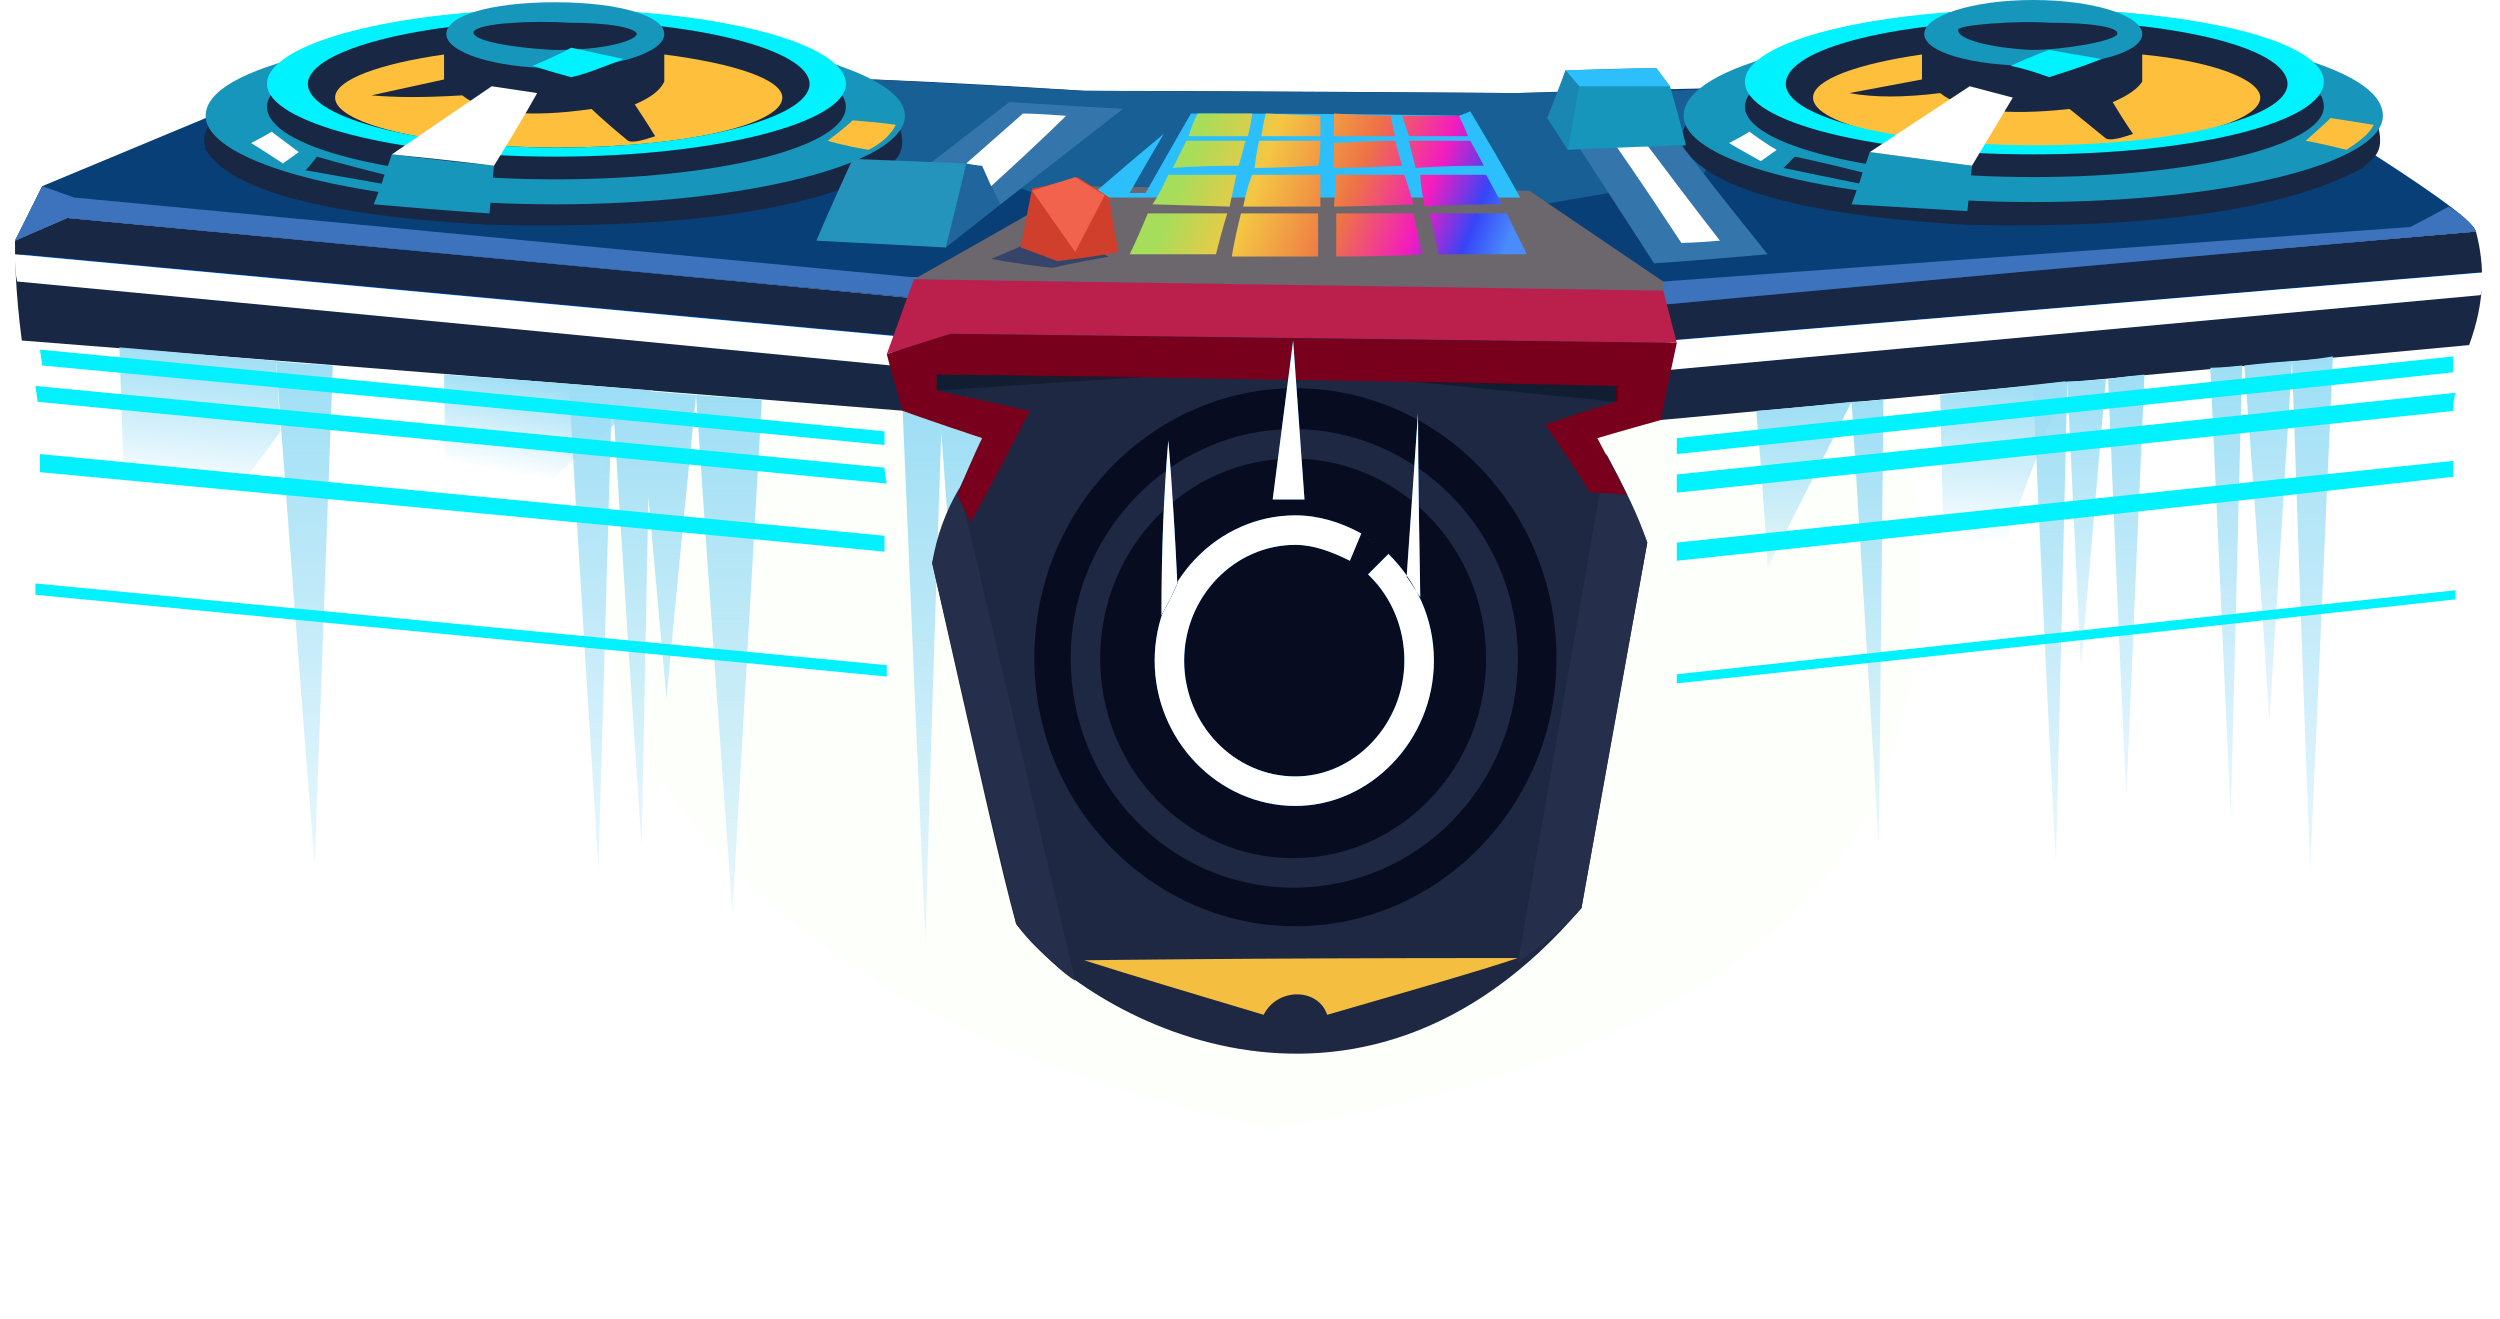 <?xml version="1.0" encoding="UTF-8" standalone="no"?>
<svg
   width="1101.2"
   height="581"
   viewBox="0 0 1101.2 581"
   version="1.1"
   id="svg291"
   sodipodi:docname="cb-layer-0812.svg"
   xmlns:inkscape="http://www.inkscape.org/namespaces/inkscape"
   xmlns:sodipodi="http://sodipodi.sourceforge.net/DTD/sodipodi-0.dtd"
   xmlns:xlink="http://www.w3.org/1999/xlink"
   xmlns="http://www.w3.org/2000/svg"
   xmlns:svg="http://www.w3.org/2000/svg">
  <sodipodi:namedview
     id="namedview293"
     pagecolor="#ffffff"
     bordercolor="#666666"
     borderopacity="1.0"
     inkscape:pageshadow="2"
     inkscape:pageopacity="0.0"
     inkscape:pagecheckerboard="0" />
  <defs
     id="defs167">
    <filter
       width="1.289"
       height="1.449"
       x="-0.144"
       y="-0.225"
       id="id-69267"
       filterUnits="objectBoundingBox">
      <feGaussianBlur
         in="SourceGraphic"
         stdDeviation="35"
         id="feGaussianBlur2" />
    </filter>
    <filter
       width="1.05"
       height="1.392"
       x="-0.025"
       y="-0.196"
       id="id-69268"
       filterUnits="objectBoundingBox">
      <feGaussianBlur
         in="SourceGraphic"
         stdDeviation="3"
         id="feGaussianBlur5" />
    </filter>
    <filter
       width="1.012"
       height="1.098"
       x="-0.006"
       y="-0.049"
       id="id-69269"
       filterUnits="objectBoundingBox">
      <feMorphology
         result="id-69270"
         in="SourceAlpha"
         operator="dilate"
         radius="1"
         id="feMorphology8" />
      <feOffset
         result="id-69271"
         in="SourceAlpha"
         dx="0"
         dy="0"
         id="feOffset10" />
      <feGaussianBlur
         result="id-69273"
         in="SourceAlpha"
         stdDeviation="1"
         id="feGaussianBlur12" />
      <feColorMatrix
         in="SourceAlpha"
         type="matrix"
         values="0 0 0 0 0 0 0 0 0 0.414 0 0 0 0 0.956 0 0 0 1 0"
         id="feColorMatrix14" />
    </filter>
    <path
       d="m 390,125 c -1,8 -1,13 -1,13 C 132,113 4,101 4,101 L 3,89 c 258,24 387,36 387,36 z"
       id="id-69276" />
    <path
       d="m 390,125 c -1,8 -1,13 -1,13 C 132,113 4,101 4,101 L 3,89 c 258,24 387,36 387,36 z"
       id="path18" />
    <filter
       width="1.053"
       height="1.447"
       x="-0.027"
       y="-0.223"
       id="id-69278"
       filterUnits="objectBoundingBox">
      <feGaussianBlur
         in="SourceGraphic"
         stdDeviation="3"
         id="feGaussianBlur20" />
    </filter>
    <filter
       width="1.013"
       height="1.112"
       x="-0.007"
       y="-0.056"
       id="id-69279"
       filterUnits="objectBoundingBox">
      <feMorphology
         result="id-69270"
         in="SourceAlpha"
         operator="dilate"
         radius="1"
         id="feMorphology23" />
      <feOffset
         result="id-69271"
         in="SourceAlpha"
         dx="0"
         dy="0"
         id="feOffset25" />
      <feGaussianBlur
         result="id-69273"
         in="SourceAlpha"
         stdDeviation="1"
         id="feGaussianBlur27" />
      <feColorMatrix
         in="SourceAlpha"
         type="matrix"
         values="0 0 0 0 0 0 0 0 0 0.414 0 0 0 0 0.956 0 0 0 1 0"
         id="feColorMatrix29" />
    </filter>
    <path
       d="m 727,127 c 239,-20 358,-30 358,-30 0,6 0,10 0,10 l -359,33 c 1,-8 1,-13 1,-13 z"
       id="id-69286" />
    <path
       d="m 727,127 c 239,-20 358,-30 358,-30 0,6 0,10 0,10 l -359,33 c 1,-8 1,-13 1,-13 z"
       id="path33" />
    <linearGradient
       x1="1"
       y1="0.5"
       x2="0"
       y2="0.5"
       id="id-69288">
      <stop
         stop-color="#1795BB"
         offset="0%"
         id="stop35" />
      <stop
         stop-color="#1796BC"
         offset="100%"
         id="stop37" />
    </linearGradient>
    <linearGradient
       x1="1"
       y1="0.5"
       x2="0"
       y2="0.5"
       id="linearGradient44">
      <stop
         stop-color="#1795BB"
         offset="0%"
         id="stop40" />
      <stop
         stop-color="#1796BC"
         offset="100%"
         id="stop42" />
    </linearGradient>
    <linearGradient
       x1="308.25"
       y1="129.533"
       x2="399.6"
       y2="142.133"
       id="id-69290"
       gradientTransform="scale(1.667,0.6)"
       gradientUnits="userSpaceOnUse">
      <stop
         stop-color="#A6DD5B"
         offset="0%"
         id="stop46" />
      <stop
         stop-color="#F4C743"
         offset="22%"
         id="stop48" />
      <stop
         stop-color="#EE7345"
         offset="50%"
         id="stop50" />
      <stop
         stop-color="#F31CBF"
         offset="72%"
         id="stop52" />
      <stop
         stop-color="#3645F8"
         offset="88%"
         id="stop54" />
      <stop
         stop-color="#4B8CFC"
         offset="100%"
         id="stop56" />
    </linearGradient>
    <linearGradient
       x1="108.571"
       y1="114.851"
       x2="105.733"
       y2="164.034"
       id="id-69291"
       gradientTransform="scale(0.751,1.332)"
       gradientUnits="userSpaceOnUse">
      <stop
         stop-color="#9EDEF5"
         offset="0%"
         id="stop59" />
      <stop
         stop-color="#9CDDF5"
         offset="100%"
         stop-opacity="0"
         id="stop61" />
    </linearGradient>
    <linearGradient
       x1="379.941"
       y1="53.357"
       x2="379.941"
       y2="127.855"
       id="id-69292"
       gradientTransform="scale(0.336,2.98)"
       gradientUnits="userSpaceOnUse">
      <stop
         stop-color="#9EDEF5"
         offset="0%"
         id="stop64" />
      <stop
         stop-color="#9CDDF5"
         offset="100%"
         stop-opacity="0.224"
         id="stop66" />
    </linearGradient>
    <linearGradient
       x1="228.525"
       y1="174.148"
       x2="220.473"
       y2="216.197"
       id="id-69293"
       gradientTransform="scale(1.028,0.972)"
       gradientUnits="userSpaceOnUse">
      <stop
         stop-color="#9EDEF5"
         offset="0%"
         id="stop69" />
      <stop
         stop-color="#9CDDF5"
         offset="100%"
         stop-opacity="0"
         id="stop71" />
    </linearGradient>
    <linearGradient
       x1="848.772"
       y1="50.773"
       x2="848.772"
       y2="114.389"
       id="id-69294"
       gradientTransform="scale(0.299,3.348)"
       gradientUnits="userSpaceOnUse">
      <stop
         stop-color="#9EDEF5"
         offset="0%"
         id="stop74" />
      <stop
         stop-color="#9CDDF5"
         offset="100%"
         stop-opacity="0.224"
         id="stop76" />
    </linearGradient>
    <linearGradient
       x1="657.738"
       y1="73.185"
       x2="657.738"
       y2="159.637"
       id="id-69295"
       gradientTransform="scale(0.428,2.337)"
       gradientUnits="userSpaceOnUse">
      <stop
         stop-color="#9EDEF5"
         offset="0%"
         id="stop79" />
      <stop
         stop-color="#9CDDF5"
         offset="100%"
         stop-opacity="0.224"
         id="stop81" />
    </linearGradient>
    <linearGradient
       x1="881.839"
       y1="62.056"
       x2="881.839"
       y2="143.37"
       id="id-69296"
       gradientTransform="scale(0.357,2.804)"
       gradientUnits="userSpaceOnUse">
      <stop
         stop-color="#9EDEF5"
         offset="0%"
         id="stop84" />
      <stop
         stop-color="#9CDDF5"
         offset="100%"
         stop-opacity="0.224"
         id="stop86" />
    </linearGradient>
    <linearGradient
       x1="1056.248"
       y1="70.001"
       x2="1056.248"
       y2="160.5"
       id="id-69297"
       gradientTransform="scale(0.387,2.586)"
       gradientUnits="userSpaceOnUse">
      <stop
         stop-color="#9EDEF5"
         offset="0%"
         id="stop89" />
      <stop
         stop-color="#9CDDF5"
         offset="100%"
         stop-opacity="0.224"
         id="stop91" />
    </linearGradient>
    <linearGradient
       x1="1038.874"
       y1="134.257"
       x2="1038.874"
       y2="189.628"
       id="id-69298"
       gradientTransform="scale(0.759,1.318)"
       gradientUnits="userSpaceOnUse">
      <stop
         stop-color="#9EDEF5"
         offset="0%"
         id="stop94" />
      <stop
         stop-color="#9CDDF5"
         offset="100%"
         stop-opacity="0.224"
         id="stop96" />
    </linearGradient>
    <linearGradient
       x1="3060.971"
       y1="46.918"
       x2="3060.971"
       y2="99.435"
       id="id-69299"
       gradientTransform="scale(0.267,3.751)"
       gradientUnits="userSpaceOnUse">
      <stop
         stop-color="#9EDEF5"
         offset="0%"
         id="stop99" />
      <stop
         stop-color="#9CDDF5"
         offset="100%"
         stop-opacity="0.224"
         id="stop101" />
    </linearGradient>
    <linearGradient
       x1="1391.817"
       y1="105.678"
       x2="1390.943"
       y2="151.144"
       id="id-69300"
       gradientTransform="scale(0.629,1.59)"
       gradientUnits="userSpaceOnUse">
      <stop
         stop-color="#9EDEF5"
         offset="0%"
         id="stop104" />
      <stop
         stop-color="#9CDDF5"
         offset="100%"
         stop-opacity="0"
         id="stop106" />
    </linearGradient>
    <linearGradient
       x1="3370.331"
       y1="44.688"
       x2="3370.331"
       y2="101.079"
       id="id-69301"
       gradientTransform="scale(0.266,3.759)"
       gradientUnits="userSpaceOnUse">
      <stop
         stop-color="#9EDEF5"
         offset="0%"
         id="stop109" />
      <stop
         stop-color="#9CDDF5"
         offset="100%"
         stop-opacity="0.224"
         id="stop111" />
    </linearGradient>
    <linearGradient
       x1="2494.079"
       y1="61.1"
       x2="2494.079"
       y2="107.565"
       id="id-69302"
       gradientTransform="scale(0.366,2.733)"
       gradientUnits="userSpaceOnUse">
      <stop
         stop-color="#9EDEF5"
         offset="0%"
         id="stop114" />
      <stop
         stop-color="#9CDDF5"
         offset="100%"
         stop-opacity="0.224"
         id="stop116" />
    </linearGradient>
    <linearGradient
       x1="3170.877"
       y1="48.394"
       x2="3170.877"
       y2="102.946"
       id="id-69303"
       gradientTransform="scale(0.293,3.41)"
       gradientUnits="userSpaceOnUse">
      <stop
         stop-color="#9EDEF5"
         offset="0%"
         id="stop119" />
      <stop
         stop-color="#9CDDF5"
         offset="100%"
         stop-opacity="0.224"
         id="stop121" />
    </linearGradient>
    <linearGradient
       x1="3672.159"
       y1="42.703"
       x2="3672.159"
       y2="95.486"
       id="id-69304"
       gradientTransform="scale(0.265,3.77)"
       gradientUnits="userSpaceOnUse">
      <stop
         stop-color="#9EDEF5"
         offset="0%"
         id="stop124" />
      <stop
         stop-color="#9CDDF5"
         offset="100%"
         stop-opacity="0.224"
         id="stop126" />
    </linearGradient>
    <linearGradient
       x1="2730.986"
       y1="57.784"
       x2="2730.986"
       y2="115.568"
       id="id-69305"
       gradientTransform="scale(0.363,2.752)"
       gradientUnits="userSpaceOnUse">
      <stop
         stop-color="#9EDEF5"
         offset="0%"
         id="stop129" />
      <stop
         stop-color="#9CDDF5"
         offset="100%"
         stop-opacity="0.224"
         id="stop131" />
    </linearGradient>
    <linearGradient
       x1="3585.903"
       y1="44.308"
       x2="3585.903"
       y2="108.089"
       id="id-69306"
       gradientTransform="scale(0.282,3.543)"
       gradientUnits="userSpaceOnUse">
      <stop
         stop-color="#9EDEF5"
         offset="0%"
         id="stop134" />
      <stop
         stop-color="#9CDDF5"
         offset="100%"
         stop-opacity="0.224"
         id="stop136" />
    </linearGradient>
    <filter
       width="1.429"
       height="1.258"
       x="-0.215"
       y="-0.129"
       id="id-69307"
       filterUnits="objectBoundingBox">
      <feGaussianBlur
         in="SourceGraphic"
         stdDeviation="8"
         id="feGaussianBlur139" />
    </filter>
    <filter
       width="1.117"
       height="1.07"
       x="-0.059"
       y="-0.035"
       id="id-69308"
       filterUnits="objectBoundingBox">
      <feMorphology
         result="id-69270"
         in="SourceAlpha"
         operator="dilate"
         radius="0.500"
         id="feMorphology142" />
      <feOffset
         result="id-69271"
         in="SourceAlpha"
         dx="0"
         dy="0"
         id="feOffset144" />
      <feGaussianBlur
         result="id-69273"
         in="SourceAlpha"
         stdDeviation="3"
         id="feGaussianBlur146" />
      <feColorMatrix
         in="SourceAlpha"
         type="matrix"
         values="0 0 0 0 0.114 0 0 0 0 0.432 0 0 0 0 1 0 0 0 1 0"
         id="feColorMatrix148" />
    </filter>
    <path
       d="m 593,235 c -9,-5 -19,-8 -29,-8 -34,0 -62,29 -62,64 0,35 28,64 62,64 33,0 61,-29 61,-64 0,-19 -8,-35 -20,-47 m 13,-62 c 0,0 0,27 1,81 0,0 -2,-3 -6,-9 v 0 z m -21,72 c 9,9 15,22 15,37 0,28 -22,51 -48,51 -27,0 -49,-23 -49,-51 0,-28 22,-51 49,-51 8,0 16,3 24,7 v 0 l 5,-12 12,9 -9,9 z m -34,-104 5,70 v 0 h -14 c 0,0 3,-23 9,-70 z"
       id="id-69315" />
    <path
       d="m 593,235 c -9,-5 -19,-8 -29,-8 -34,0 -62,29 -62,64 0,35 28,64 62,64 33,0 61,-29 61,-64 0,-19 -8,-35 -20,-47 m 13,-62 c 0,0 0,27 1,81 0,0 -2,-3 -6,-9 v 0 z m -21,72 c 9,9 15,22 15,37 0,28 -22,51 -48,51 -27,0 -49,-23 -49,-51 0,-28 22,-51 49,-51 8,0 16,3 24,7 v 0 l 5,-12 12,9 -9,9 z m -34,-104 5,70 v 0 h -14 c 0,0 3,-23 9,-70 z"
       id="path152" />
    <filter
       width="7.171"
       height="1.561"
       x="-3.086"
       y="-0.281"
       id="id-69317"
       filterUnits="objectBoundingBox">
      <feGaussianBlur
         in="SourceGraphic"
         stdDeviation="6"
         id="feGaussianBlur154" />
    </filter>
    <filter
       width="3.057"
       height="1.187"
       x="-1.029"
       y="-0.094"
       id="id-69318"
       filterUnits="objectBoundingBox">
      <feOffset
         result="id-69271"
         in="SourceAlpha"
         dx="0"
         dy="0"
         id="feOffset157" />
      <feGaussianBlur
         result="id-69273"
         in="SourceAlpha"
         stdDeviation="3"
         id="feGaussianBlur159" />
      <feColorMatrix
         in="SourceAlpha"
         type="matrix"
         values="0 0 0 0 0.114 0 0 0 0 0.432 0 0 0 0 1 0 0 0 1 0"
         id="feColorMatrix161" />
    </filter>
    <path
       d="m 512,257 c -2,-42 -4,-63 -4,-63 -2,24 -3,48 -3,77 5,-9 7,-14 7,-14 z"
       id="id-69323" />
    <path
       d="m 512,257 c -2,-42 -4,-63 -4,-63 -2,24 -3,48 -3,77 5,-9 7,-14 7,-14 z"
       id="path165" />
    <linearGradient
       inkscape:collect="always"
       xlink:href="#id-69288"
       id="linearGradient295"
       x1="163.28"
       y1="87.053"
       x2="0.528"
       y2="87.053"
       gradientTransform="scale(1.892,0.528)"
       gradientUnits="userSpaceOnUse" />
    <linearGradient
       inkscape:collect="always"
       xlink:href="#id-69288"
       id="linearGradient297"
       x1="162.328"
       y1="88.515"
       x2="0.525"
       y2="88.515"
       gradientTransform="scale(1.904,0.525)"
       gradientUnits="userSpaceOnUse" />
  </defs>
  <g
     transform="translate(6.6)"
     id="id-69325">
    <path
       d="m 818,146 c 26,65 28,130 6,194 C 792,421 702,473 554,497 413,468 317,408 268,316 c -9,-59 -21,-118 8,-178 247,-22 427,-20 542,8 z"
       fill="#b7fe55"
       opacity="0.171"
       id="id-69326"
       filter="url(#id-69267)" />
    <g
       transform="translate(0,23)"
       id="id-69328">
      <path
         d="M 3,127 C 0,104 0,89 0,83 16,76 23,73 23,73 c 246,23 369,35 369,35 224,1 336,2 336,2 238,-21 356,-31 356,-31 4,15 4,31 -3,50 -237,22 -356,33 -356,33 -81,-11 -121,-16 -121,-16 -96,-2 -143,-3 -143,-3 l -69,15 C 132,137 3,127 3,127 Z"
         fill="#182844"
         id="id-69329" />
      <g
         id="id-69330"
         filter="url(#id-69268)">
        <use
           fill="#000000"
           fill-opacity="1"
           xlink:href="#id-69276"
           filter="url(#id-69269)"
           id="use171"
           x="0"
           y="0"
           width="100%"
           height="100%" />
        <use
           fill="#006ef0"
           xlink:href="#id-69276"
           fill-rule="evenodd"
           id="use173"
           x="0"
           y="0"
           width="100%"
           height="100%" />
      </g>
      <path
         d="m 387,125 c -1,8 -1,13 -1,13 C 129,113 1,101 1,101 0,97 0,93 0,89 c 258,24 387,36 387,36 z"
         fill="#ffffff"
         id="id-69335" />
      <g
         id="id-69336"
         filter="url(#id-69278)">
        <use
           fill="#000000"
           fill-opacity="1"
           xlink:href="#id-69286"
           filter="url(#id-69279)"
           id="use177"
           x="0"
           y="0"
           width="100%"
           height="100%" />
        <use
           fill="#006ef0"
           xlink:href="#id-69286"
           fill-rule="evenodd"
           id="use179"
           x="0"
           y="0"
           width="100%"
           height="100%" />
      </g>
      <path
         d="m 729,127 c 238,-20 358,-30 358,-30 0,4 0,8 -1,10 l -358,33 c 1,-8 1,-13 1,-13 z"
         fill="#ffffff"
         id="id-69341" />
      <path
         d="M 1084,79 C 1083,75 1070,65 1039,45 995,15 974,1 974,1 819,11 742,16 742,16 688,17 661,18 661,18 535,17 471,17 471,17 409,13 378,12 378,12 232,4 159,0 159,0 109,19 84,29 84,29 L 12,59 0,83 23,73 l 369,35 336,3 C 966,89 1084,79 1084,79 Z"
         fill="#093f77"
         id="id-69342" />
      <path
         d="m 1084,79 c -2,-4 -7,-8 -12,-11 -11,6 -17,9 -17,9 C 836,93 726,101 726,101 504,100 394,99 394,99 L 26,64 12,59 0,83 23,73 l 371,35 334,3 C 966,89 1084,79 1084,79 Z"
         fill="#3d72bc"
         id="id-69343" />
    </g>
    <path
       d="m 747,72 c -3,4 -4,6 -4,6 -47,8 -70,12 -70,12 -149,-3 -224,-5 -224,-5 -6,-2 -9,-3 -9,-3 l -73,-13 11,-34 93,5 189,1 c 45,-1 68,-1 68,-1 l 24,-1 c -4,22 -5,33 -5,33 z"
       fill="#175f94"
       id="id-69344" />
    <path
       d="m 726,128 c -220,-3 -330,-5 -330,-5 48,-27 72,-41 72,-41 132,2 199,2 199,2 l 59,40 z"
       fill="#6c676c"
       id="id-69345" />
    <path
       d="m 506,59 c -10,17 -15,26 -15,26 5,0 7,0 7,0 13,-23 20,-35 20,-35 79,0 118,1 118,1 3,-1 5,-2 5,-2 15,25 22,38 22,38 H 473 c 22,-19 33,-28 33,-28 z"
       fill="#2cbffb"
       id="id-69346" />
    <g
       transform="translate(83,1)"
       id="id-69347">
      <path
         d="m 158,3 c 92,6 135,26 149,53 3,11 -3,14 -7,18 C 267,92 209,100 125,98 54,94 12,83 1,65 0,61 0,58 2,55 25,19 83,6 158,3 Z"
         fill="#182844"
         id="id-69348" />
      <path
         d="m 106,23 c -28,4 -48,11 -48,19 0,12 44,22 98,22 55,0 99,-10 99,-22 0,-8 -21,-15 -52,-19 0,8 0,12 0,12 -2,4 -6,7 -13,10 6,9 9,14 9,14 -6,2 -10,3 -12,2 -11,-9 -16,-14 -16,-14 -28,4 -47,2 -57,-6 -16,1 -29,1 -40,0 l 32,-7 z"
         fill="#febf3c"
         id="id-69349" />
      <path
         d="m 155,3 c 28,0 57,3 80,8 13,3 22,10 32,13 26,7 42,16 42,26 0,21 -69,39 -154,39 C 70,89 1,71 1,50 1,39 18,30 47,23 57,20 64,15 77,12 99,6 128,3 155,3 Z m 0,3 C 128,6 102,11 78,15 62,18 53,24 47,29 35,34 28,40 28,46 28,64 85,78 155,78 226,78 283,64 283,46 283,41 278,36 268,31 260,26 251,17 233,14 212,8 183,6 155,6 Z"
         fill="url(#id-69288)"
         id="id-69350"
         style="fill:url(#linearGradient295)" />
      <path
         d="M 155,3 C 226,3 283,18 283,36 283,53 226,68 155,68 85,68 28,53 28,36 28,18 85,3 155,3 Z m 1,5 C 96,8 46,21 46,36 46,51 96,64 156,64 217,64 267,51 267,36 267,21 217,8 156,8 Z"
         fill="#00f2ff"
         id="path192" />
      <path
         d="M 80,76 C 60,71 50,68 50,68 c -3,4 -5,6 -5,6 l 34,6 c 0,-3 1,-4 1,-4 z"
         fill="#182a46"
         id="id-69352" />
      <path
         d="m 155,0 c 28,0 48,6 48,14 0,8 -21,15 -48,15 -27,0 -48,-7 -48,-15 0,-8 19,-14 48,-14 z m 6,9 c -15,-1 -40,0 -42,4 -1,4 17,7 35,8 h 1 v 0 h 1 c 21,0 34,-4 35,-7 -1,-3 -13,-5 -30,-5 z"
         fill="#1796bc"
         id="path195" />
      <path
         d="m 162,33 c -11,-3 -17,-5 -17,-5 12,-5 17,-8 17,-8 l 23,5 c -10,4 -18,7 -23,8 z"
         fill="#00f2ff"
         id="id-69354" />
      <path
         d="m 83,67 c -5,15 -8,22 -8,22 34,3 51,4 51,4 l 2,-21 C 98,69 83,67 83,67 Z"
         fill="#1796bc"
         id="id-69355" />
      <path
         d="m 83,67 c 30,3 45,5 45,5 13,-21 19,-32 19,-32 l -20,-3 z"
         fill="#ffffff"
         id="id-69356" />
      <path
         d="m 21,62 c 6,-3 9,-5 9,-5 8,6 12,9 12,9 l -7,5 C 26,65 21,62 21,62 Z"
         fill="#ffffff"
         id="id-69357" />
      <path
         d="m 275,61 c 8,-6 11,-9 11,-9 13,1 19,2 19,2 -2,4 -6,8 -12,11 -12,-2 -18,-4 -18,-4 z"
         fill="#febf3c"
         id="id-69358" />
    </g>
    <g
       transform="translate(734)"
       id="g225">
      <path
         d="m 158,4 c 92,6 135,25 149,52 3,12 -3,14 -7,18 C 267,92 209,101 125,99 54,95 12,83 1,65 0,62 0,58 2,55 25,20 83,7 158,4 Z"
         fill="#182844"
         id="path203" />
      <path
         d="m 106,24 c -28,4 -48,11 -48,19 0,12 44,22 98,22 55,0 99,-10 99,-22 0,-8 -21,-16 -52,-19 0,8 0,12 0,12 -2,3 -6,6 -13,9 6,10 9,14 9,14 -6,2 -10,3 -12,2 -11,-9 -16,-13 -16,-13 -28,3 -47,1 -57,-7 -16,2 -29,2 -40,0 l 32,-6 z"
         fill="#febf3c"
         id="path205" />
      <path
         d="m 155,4 c 28,0 57,2 80,8 13,3 22,9 32,12 26,7 42,16 42,27 0,21 -69,38 -154,38 C 70,89 1,72 1,51 1,40 18,30 47,23 57,21 64,15 77,12 99,7 128,4 155,4 Z m 0,3 C 128,7 102,11 78,16 62,19 53,25 47,30 35,35 28,41 28,47 28,64 85,78 155,78 226,78 283,64 283,47 283,41 278,36 268,32 260,26 251,18 233,15 212,9 183,7 155,7 Z"
         fill="url(#id-69288)"
         id="path207"
         style="fill:url(#linearGradient297)" />
      <path
         d="M 155,4 C 226,4 283,18 283,36 283,54 226,68 155,68 85,68 28,54 28,36 28,18 85,4 155,4 Z m 1,5 C 96,9 46,21 46,37 46,52 96,64 156,64 217,64 267,52 267,37 267,21 217,9 156,9 Z"
         fill="#00f2ff"
         id="path209" />
      <path
         d="M 80,76 C 60,71 50,69 50,69 c -3,3 -5,5 -5,5 l 34,7 c 0,-3 1,-5 1,-5 z"
         fill="#182a46"
         id="path211" />
      <path
         d="m 155,0 c 27,0 48,7 48,15 0,8 -21,14 -48,14 -27,0 -48,-6 -48,-14 0,-8 21,-15 48,-15 z m 7,10 c -15,-1 -40,1 -40,3 -1,4 13,8 32,9 15,0 37,-4 38,-7 1,-3 -11,-5 -30,-5 z"
         fill="#1796bc"
         id="path213" />
      <path
         d="m 162,34 c -11,-4 -17,-5 -17,-5 11,-5 17,-7 17,-7 l 23,4 c -10,4 -17,6 -23,8 z"
         fill="#00f2ff"
         id="path215" />
      <path
         d="m 83,67 c -5,15 -8,23 -8,23 34,2 51,3 51,3 l 2,-20 C 98,69 83,67 83,67 Z"
         fill="#1796bc"
         id="path217" />
      <path
         d="m 83,67 c 30,4 45,6 45,6 12,-20 18,-30 18,-30 l -19,-5 z"
         fill="#ffffff"
         id="path219" />
      <path
         d="m 21,63 c 6,-3 9,-5 9,-5 8,6 12,8 12,8 l -7,5 C 26,66 21,63 21,63 Z"
         fill="#ffffff"
         id="path221" />
      <path
         d="m 275,62 c 8,-7 11,-10 11,-10 13,2 19,3 19,3 -2,4 -6,7 -12,11 -12,-3 -18,-4 -18,-4 z"
         fill="#febf3c"
         id="path223" />
    </g>
    <path
       d="m 491,112 c 25,0 38,0 38,0 3,-12 5,-18 5,-18 h -35 c -5,12 -8,18 -8,18 z m 45,1 c 26,0 38,0 38,0 0,-13 0,-19 0,-19 h -34 c -3,12 -4,19 -4,19 z m 46,0 c 25,0 38,-1 38,-1 -3,-12 -4,-18 -4,-18 h -34 c 0,13 0,19 0,19 z m 45,-1 c 26,0 39,0 39,0 -6,-12 -9,-18 -9,-18 h -34 c 3,12 4,18 4,18 z m 28,-22 c -22,0 -34,1 -34,1 -2,-9 -2,-14 -2,-14 h 29 c 5,9 7,13 7,13 z m -8,-17 c -20,0 -30,1 -30,1 -2,-8 -3,-12 -3,-12 h 27 c 4,7 6,11 6,11 z m -7,-13 c -18,0 -26,0 -26,0 l -3,-9 h 25 c 3,6 4,9 4,9 z m -34,-9 c 1,6 2,9 2,9 -18,0 -27,0 -27,0 V 50 c 17,1 25,1 25,1 z m 2,11 c 2,8 3,11 3,11 -20,1 -30,1 -30,1 V 63 c 18,-1 27,-1 27,-1 z m 4,15 c 3,9 4,13 4,13 -23,1 -35,1 -35,1 l 1,-14 c 20,0 30,0 30,0 z m -37,14 c -23,0 -34,0 -34,0 2,-10 4,-14 4,-14 h 30 c 0,9 0,14 0,14 z m -1,-18 c -19,1 -28,1 -28,1 1,-8 2,-12 2,-12 h 27 c 0,8 -1,11 -1,11 z m 1,-13 c -6,0 -11,0 -13,0 -9,0 -13,0 -13,0 1,-7 2,-10 2,-10 l 24,1 c 0,6 0,9 0,9 z m -37,17 c -20,0 -30,0 -30,0 -4,9 -7,13 -7,13 l 34,1 c 2,-9 3,-14 3,-14 z m 1,-4 c -19,0 -29,1 -29,1 4,-8 6,-12 6,-12 h 26 c -2,8 -3,11 -3,11 z m 4,-13 c -18,0 -26,0 -26,0 2,-7 4,-10 4,-10 h 24 c -1,7 -2,10 -2,10 z"
       fill="url(#id-69290)"
       id="path227"
       style="fill:url(#id-69290)" />
    <path
       d="m 482,113 c -17,3 -25,5 -25,5 -18,-2 -27,-4 -27,-4 10,-4 14,-6 14,-6 l 34,3 c 3,2 4,2 4,2 z"
       fill="#364469"
       id="id-69372" />
    <path
       d="m 459,115 c 18,-2 27,-4 27,-4 -3,-16 -4,-24 -4,-24 -9,-6 -14,-9 -14,-9 -13,4 -20,5 -20,5 l -5,26 c 11,4 16,6 16,6 z"
       fill="#cf3f2b"
       id="id-69373" />
    <path
       d="M 467,111 448,84 c 13,-4 19,-6 19,-6 l 13,8 z"
       fill="#f1634c"
       id="id-69374" />
    <path
       d="m 772,112 c -34,3 -50,4 -50,4 C 700,82 689,65 689,65 l 45,-1 c 25,32 38,48 38,48 z"
       fill="#3475ac"
       id="id-69375" />
    <path
       d="m 751,106 c -11,1 -17,1 -17,1 C 715,78 705,64 705,64 h 14 c 21,28 32,42 32,42 z"
       fill="#ffffff"
       id="id-69376" />
    <path
       d="m 736,64 c -34,1 -52,2 -52,2 -6,-10 -9,-14 -9,-14 6,-14 8,-21 8,-21 27,-1 40,-1 40,-1 l 6,8 c 5,17 7,26 7,26 z"
       fill="#1796bc"
       id="id-69377" />
    <path
       d="m 729,38 h -40 l -6,-7 40,-1 c 4,6 6,8 6,8 z"
       fill="#2cbffb"
       id="id-69378" />
    <polygon
       points="675,52 683,31 689,38 684,66 "
       fill="#1a86b2"
       id="id-69379" />
    <path
       d="m 488,48 c -33,-2 -50,-3 -50,-3 -45,37 -68,55 -68,55 l 40,9 c 52,-41 78,-61 78,-61 z"
       fill="#20669c"
       id="id-69380" />
    <path
       d="m 434,90 c -5,-11 -8,-17 -8,-17 l -7,-1 h -16 l 35,-27 50,3 c -36,28 -54,42 -54,42 z"
       fill="#3475ac"
       id="id-69381" />
    <path
       d="m 463,51 c -13,-1 -19,-1 -19,-1 l -25,22 c 5,1 7,1 7,1 l 4,9 c 22,-20 33,-31 33,-31 z"
       fill="#ffffff"
       id="id-69382" />
    <path
       d="m 353,106 c 38,2 57,3 57,3 6,-24 9,-37 9,-37 l -50,-2 c -11,24 -16,36 -16,36 z"
       fill="#2494bd"
       id="id-69383" />
    <path
       d="m 46,153 c 3,84 4,126 4,126 45,-59 67,-89 67,-89 l -2,-31 c -46,-4 -69,-6 -69,-6 z"
       fill="url(#id-69291)"
       id="id-69384"
       style="fill:url(#id-69291)" />
    <path
       d="m 115,159 c 11,148 17,222 17,222 l 8,-220 c -17,-1 -25,-2 -25,-2 z"
       fill="url(#id-69292)"
       id="id-69385"
       style="fill:url(#id-69292)" />
    <path
       d="m 189,165 c 1,58 1,87 1,87 l 91,-80 c -61,-5 -92,-7 -92,-7 z"
       fill="url(#id-69293)"
       id="id-69386"
       style="fill:url(#id-69293)" />
    <path
       d="M 257,383 C 248,241 244,170 244,170 l 19,1 c -4,141 -6,212 -6,212 z"
       fill="url(#id-69294)"
       id="id-69387"
       style="fill:url(#id-69294)" />
    <path
       d="M 276,373 C 267,238 263,171 263,171 l 37,3 c -9,89 -13,134 -13,134 l -8,-89 z"
       fill="url(#id-69295)"
       id="id-69388"
       style="fill:url(#id-69295)" />
    <path
       d="M 316,402 C 305,250 300,174 300,174 l 29,2 z"
       fill="url(#id-69296)"
       id="id-69389"
       style="fill:url(#id-69296)" />
    <path
       d="m 401,415 -10,-234 35,12 c -7,62 -11,93 -11,93 l -7,-96 c -5,150 -7,225 -7,225 z"
       fill="url(#id-69297)"
       id="id-69390"
       style="fill:url(#id-69297)" />
    <path
       d="m 384,293 c 0,3 0,5 0,5 C 134,274 9,262 9,262 v -5 c 250,24 375,36 375,36 z"
       fill="#03f1fe"
       id="id-69391" />
    <path
       d="m 383,243 c 0,-4 0,-7 0,-7 C 135,212 11,200 11,200 v 8 c 248,23 372,35 372,35 z"
       fill="#03f1fe"
       id="id-69392" />
    <path
       d="m 384,213 c -1,-5 -1,-7 -1,-7 C 134,182 9,170 9,170 l 1,7 c 249,24 374,36 374,36 z"
       fill="#03f1fe"
       id="id-69393" />
    <path
       d="m 383,196 c 0,-4 0,-6 0,-6 C 135,166 11,154 11,154 l 1,7 c 247,23 371,35 371,35 z"
       fill="#03f1fe"
       id="id-69394" />
    <path
       d="m 767,181 c 4,46 5,69 5,69 l 37,-73 c -28,3 -42,4 -42,4 z"
       fill="url(#id-69298)"
       id="id-69395"
       style="fill:url(#id-69298)" />
    <path
       d="m 809,177 c 8,131 12,196 12,196 l 2,-197 c -9,1 -14,1 -14,1 z"
       fill="url(#id-69299)"
       id="id-69396"
       style="fill:url(#id-69299)" />
    <path
       d="m 848,174 c 2,88 3,133 3,133 l 52,-139 c -37,4 -55,6 -55,6 z"
       fill="url(#id-69300)"
       id="id-69397"
       style="fill:url(#id-69300)" />
    <path
       d="m 889,170 c 6,140 10,210 10,210 l 5,-212 c -10,1 -15,2 -15,2 z"
       fill="url(#id-69301)"
       id="id-69398"
       style="fill:url(#id-69301)" />
    <path
       d="m 904,168 c 4,84 6,126 6,126 l 11,-127 c -11,1 -17,1 -17,1 z"
       fill="url(#id-69302)"
       id="id-69399"
       style="fill:url(#id-69302)" />
    <path
       d="m 922,167 c 5,123 8,184 8,184 l 8,-186 c -11,1 -16,2 -16,2 z"
       fill="url(#id-69303)"
       id="id-69400"
       style="fill:url(#id-69303)" />
    <path
       d="m 967,162 c 6,132 9,198 9,198 l 5,-199 c -9,1 -14,1 -14,1 z"
       fill="url(#id-69304)"
       id="id-69401"
       style="fill:url(#id-69304)" />
    <path
       d="m 982,161 c 8,105 11,157 11,157 l 10,-159 c -14,1 -21,2 -21,2 z"
       fill="url(#id-69305)"
       id="id-69402"
       style="fill:url(#id-69305)" />
    <path
       d="m 1003,159 c 5,149 8,224 8,224 l 10,-226 c -12,2 -18,2 -18,2 z"
       fill="url(#id-69306)"
       id="id-69403"
       style="fill:url(#id-69306)" />
    <path
       d="m 1075,260 c 0,3 0,4 0,4 -228,25 -343,37 -343,37 v -4 c 229,-25 343,-37 343,-37 z"
       fill="#00f2ff"
       id="id-69404" />
    <path
       d="m 1074,210 c 0,-5 0,-7 0,-7 -228,24 -342,36 -342,36 v 8 c 228,-24 342,-37 342,-37 z"
       fill="#00f2ff"
       id="id-69405" />
    <path
       d="m 1074,181 c 0,-5 1,-8 1,-8 -229,24 -343,36 -343,36 v 8 c 228,-24 342,-36 342,-36 z"
       fill="#00f2ff"
       id="id-69406" />
    <path
       d="m 1074,164 c 0,-5 0,-7 0,-7 -228,24 -342,36 -342,36 v 7 c 228,-24 342,-36 342,-36 z"
       fill="#00f2ff"
       id="id-69407" />
    <path
       d="m 441,407 c 29,40 150,109 249,-7 19,-107 29,-161 29,-161 -9,-22 -16,-37 -23,-45 l 11,-16 -103,-11 -152,-2 c -22,6 -33,9 -33,9 6,12 9,18 9,18 -10,18 -19,36 -24,56 19,84 31,138 37,159 z"
       fill="#1f2842"
       id="id-69408" />
    <path
       d="m 701,200 -39,224 c 10,-7 20,-15 28,-24 l 29,-161 c -4,-12 -10,-24 -18,-39 z"
       fill="#252e4a"
       id="id-69409" />
    <path
       d="M 467,432 416,215 c -6,10 -10,21 -12,33 l 37,159 c 12,14 21,22 26,25 z"
       fill="#252e4a"
       id="id-69410" />
    <path
       d="m 471,423 c 22,7 49,15 79,24 6,-12 24,-12 28,0 38,-11 66,-19 84,-25 -127,0 -191,1 -191,1 z"
       fill="#f4bf41"
       id="id-69411" />
    <path
       d="m 564,171 c 63,0 115,53 115,119 0,65 -52,118 -115,118 -63,0 -115,-53 -115,-118 0,-66 52,-119 115,-119 z m -1,18 c -54,0 -98,46 -98,101 0,56 44,101 98,101 55,0 99,-45 99,-101 0,-55 -44,-101 -99,-101 z"
       fill="#070c20"
       id="path269" />
    <ellipse
       cx="563"
       cy="290"
       fill="#080c20"
       id="id-69413"
       rx="85"
       ry="88" />
    <path
       d="m 421,230 c -4,-8 -6,-12 -6,-12 7,-17 11,-25 11,-25 -24,-8 -35,-12 -35,-12 -5,-17 -7,-25 -7,-25 18,-6 28,-9 28,-9 213,3 320,4 320,4 -5,23 -7,34 -7,34 -18,5 -28,8 -28,8 9,17 13,25 13,25 -10,-1 -16,-1 -16,-1 -13,-20 -20,-30 -20,-30 21,-7 31,-10 31,-10 0,-5 0,-7 0,-7 -199,-4 -299,-5 -299,-5 0,5 0,7 0,7 l 41,9 c -17,33 -26,49 -26,49 z"
       fill="#78001c"
       id="id-69414" />
    <path
       d="m 384,156 c 8,-22 12,-33 12,-33 l 330,5 6,23 -320,-4 c -19,6 -28,9 -28,9 z"
       fill="#bb204c"
       id="id-69415" />
    <g
       id="g278"
       filter="url(#id-69307)">
      <use
         fill="#000000"
         fill-opacity="1"
         xlink:href="#id-69315"
         filter="url(#id-69308)"
         id="use274"
         x="0"
         y="0"
         width="100%"
         height="100%" />
      <use
         fill="#006ef0"
         xlink:href="#id-69315"
         fill-rule="evenodd"
         id="use276"
         x="0"
         y="0"
         width="100%"
         height="100%" />
    </g>
    <path
       d="m 593,235 c -9,-5 -19,-8 -29,-8 -34,0 -62,29 -62,64 0,35 28,64 62,64 33,0 61,-29 61,-64 0,-19 -8,-35 -20,-47 m 13,-62 c 0,0 0,27 1,81 0,0 -2,-3 -6,-9 v 0 z m -21,72 c 9,9 15,22 15,37 0,28 -22,51 -48,51 -27,0 -49,-23 -49,-51 0,-28 22,-51 49,-51 8,0 16,3 24,7 v 0 l 5,-12 12,9 -9,9 z m -34,-104 5,70 v 0 h -14 c 0,0 3,-23 9,-70 z"
       fill="#ffffff"
       id="id-69421" />
    <g
       id="id-69422"
       filter="url(#id-69317)">
      <use
         fill="#000000"
         fill-opacity="1"
         xlink:href="#id-69323"
         filter="url(#id-69318)"
         id="use281"
         x="0"
         y="0"
         width="100%"
         height="100%" />
      <use
         fill="#006ef0"
         xlink:href="#id-69323"
         fill-rule="evenodd"
         id="use283"
         x="0"
         y="0"
         width="100%"
         height="100%" />
    </g>
    <path
       d="m 512,257 c -2,-42 -4,-63 -4,-63 -2,24 -3,48 -3,77 5,-9 7,-14 7,-14 z"
       fill="#ffffff"
       id="id-69427" />
    <path
       d="m 406,172 92,-6 -92,-1 c 0,5 0,7 0,7 z"
       fill="#000000"
       fill-opacity="0.283"
       id="id-69428" />
    <path
       d="m 614,177 91,-9 -91,2 c 0,5 0,7 0,7 z"
       transform="matrix(-1,0,0,1,1320,0)"
       fill="#000000"
       fill-opacity="0.283"
       id="path288" />
  </g>
</svg>
